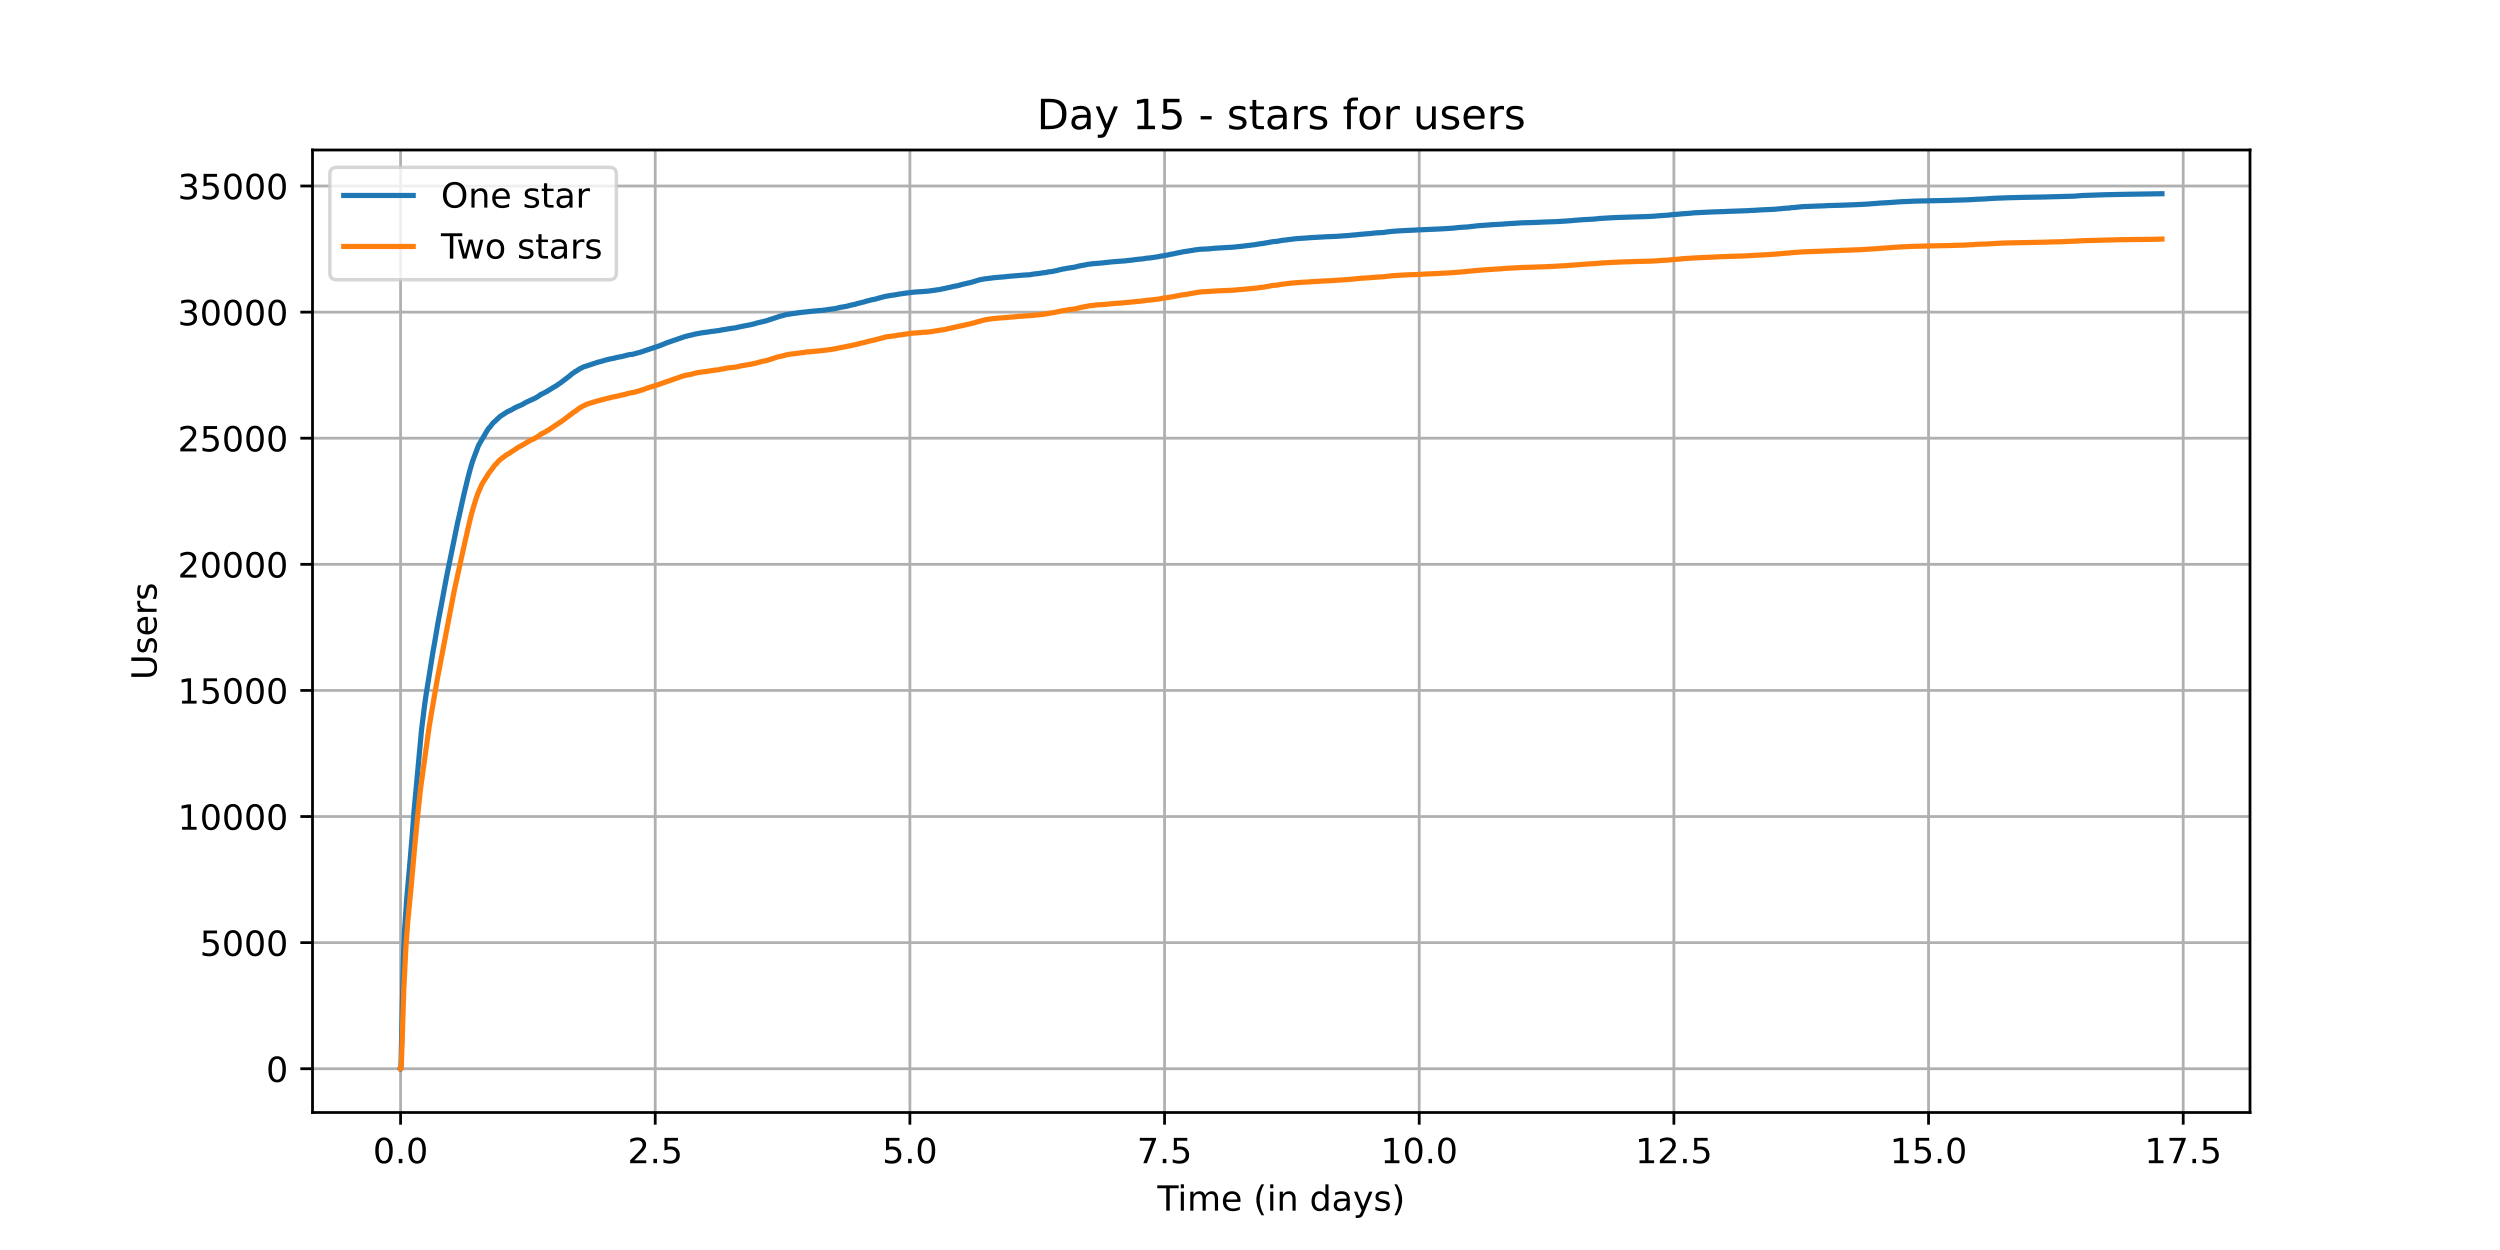 <?xml version="1.0" encoding="utf-8" standalone="no"?>
<!DOCTYPE svg PUBLIC "-//W3C//DTD SVG 1.1//EN"
  "http://www.w3.org/Graphics/SVG/1.1/DTD/svg11.dtd">
<!-- Created with matplotlib (https://matplotlib.org/) -->
<svg height="360pt" version="1.1" viewBox="0 0 720 360" width="720pt" xmlns="http://www.w3.org/2000/svg" xmlns:xlink="http://www.w3.org/1999/xlink">
 <defs>
  <style type="text/css">*{stroke-linecap:butt;stroke-linejoin:round;}</style>
 </defs>
 <g id="figure_1">
  <g id="patch_1">
   <path d="M 0 360 
L 720 360 
L 720 0 
L 0 0 
z
" style="fill:#ffffff;"/>
  </g>
  <g id="axes_1">
   <g id="patch_2">
    <path d="M 90 320.4 
L 648 320.4 
L 648 43.2 
L 90 43.2 
z
" style="fill:#ffffff;"/>
   </g>
   <g id="matplotlib.axis_1">
    <g id="xtick_1">
     <g id="line2d_1">
      <path clip-path="url(#p889c84a3e6)" d="M 115.364 320.4 
L 115.364 43.2 
" style="fill:none;stroke:#b0b0b0;stroke-linecap:square;stroke-width:0.8;"/>
     </g>
     <g id="line2d_2">
      <defs>
       <path d="M 0 0 
L 0 3.5 
" id="mb20c6f0e0b" style="stroke:#000000;stroke-width:0.8;"/>
      </defs>
      <g>
       <use style="stroke:#000000;stroke-width:0.8;" x="115.364" xlink:href="#mb20c6f0e0b" y="320.4"/>
      </g>
     </g>
     <g id="text_1">
      <!-- 0.0 -->
      <g transform="translate(107.412 334.998)scale(0.1 -0.1)">
       <defs>
        <path d="M 31.781 66.406 
Q 24.172 66.406 20.328 58.906 
Q 16.5 51.422 16.5 36.375 
Q 16.5 21.391 20.328 13.891 
Q 24.172 6.391 31.781 6.391 
Q 39.453 6.391 43.281 13.891 
Q 47.125 21.391 47.125 36.375 
Q 47.125 51.422 43.281 58.906 
Q 39.453 66.406 31.781 66.406 
z
M 31.781 74.219 
Q 44.047 74.219 50.516 64.516 
Q 56.984 54.828 56.984 36.375 
Q 56.984 17.969 50.516 8.266 
Q 44.047 -1.422 31.781 -1.422 
Q 19.531 -1.422 13.062 8.266 
Q 6.594 17.969 6.594 36.375 
Q 6.594 54.828 13.062 64.516 
Q 19.531 74.219 31.781 74.219 
z
" id="DejaVuSans-48"/>
        <path d="M 10.688 12.406 
L 21 12.406 
L 21 0 
L 10.688 0 
z
" id="DejaVuSans-46"/>
       </defs>
       <use xlink:href="#DejaVuSans-48"/>
       <use x="63.623" xlink:href="#DejaVuSans-46"/>
       <use x="95.41" xlink:href="#DejaVuSans-48"/>
      </g>
     </g>
    </g>
    <g id="xtick_2">
     <g id="line2d_3">
      <path clip-path="url(#p889c84a3e6)" d="M 188.706 320.4 
L 188.706 43.2 
" style="fill:none;stroke:#b0b0b0;stroke-linecap:square;stroke-width:0.8;"/>
     </g>
     <g id="line2d_4">
      <g>
       <use style="stroke:#000000;stroke-width:0.8;" x="188.706" xlink:href="#mb20c6f0e0b" y="320.4"/>
      </g>
     </g>
     <g id="text_2">
      <!-- 2.5 -->
      <g transform="translate(180.755 334.998)scale(0.1 -0.1)">
       <defs>
        <path d="M 19.188 8.297 
L 53.609 8.297 
L 53.609 0 
L 7.328 0 
L 7.328 8.297 
Q 12.938 14.109 22.625 23.891 
Q 32.328 33.688 34.812 36.531 
Q 39.547 41.844 41.422 45.531 
Q 43.312 49.219 43.312 52.781 
Q 43.312 58.594 39.234 62.25 
Q 35.156 65.922 28.609 65.922 
Q 23.969 65.922 18.812 64.312 
Q 13.672 62.703 7.812 59.422 
L 7.812 69.391 
Q 13.766 71.781 18.938 73 
Q 24.125 74.219 28.422 74.219 
Q 39.75 74.219 46.484 68.547 
Q 53.219 62.891 53.219 53.422 
Q 53.219 48.922 51.531 44.891 
Q 49.859 40.875 45.406 35.406 
Q 44.188 33.984 37.641 27.219 
Q 31.109 20.453 19.188 8.297 
z
" id="DejaVuSans-50"/>
        <path d="M 10.797 72.906 
L 49.516 72.906 
L 49.516 64.594 
L 19.828 64.594 
L 19.828 46.734 
Q 21.969 47.469 24.109 47.828 
Q 26.266 48.188 28.422 48.188 
Q 40.625 48.188 47.75 41.5 
Q 54.891 34.812 54.891 23.391 
Q 54.891 11.625 47.562 5.094 
Q 40.234 -1.422 26.906 -1.422 
Q 22.312 -1.422 17.547 -0.641 
Q 12.797 0.141 7.719 1.703 
L 7.719 11.625 
Q 12.109 9.234 16.797 8.062 
Q 21.484 6.891 26.703 6.891 
Q 35.156 6.891 40.078 11.328 
Q 45.016 15.766 45.016 23.391 
Q 45.016 31 40.078 35.438 
Q 35.156 39.891 26.703 39.891 
Q 22.75 39.891 18.812 39.016 
Q 14.891 38.141 10.797 36.281 
z
" id="DejaVuSans-53"/>
       </defs>
       <use xlink:href="#DejaVuSans-50"/>
       <use x="63.623" xlink:href="#DejaVuSans-46"/>
       <use x="95.41" xlink:href="#DejaVuSans-53"/>
      </g>
     </g>
    </g>
    <g id="xtick_3">
     <g id="line2d_5">
      <path clip-path="url(#p889c84a3e6)" d="M 262.049 320.4 
L 262.049 43.2 
" style="fill:none;stroke:#b0b0b0;stroke-linecap:square;stroke-width:0.8;"/>
     </g>
     <g id="line2d_6">
      <g>
       <use style="stroke:#000000;stroke-width:0.8;" x="262.049" xlink:href="#mb20c6f0e0b" y="320.4"/>
      </g>
     </g>
     <g id="text_3">
      <!-- 5.0 -->
      <g transform="translate(254.097 334.998)scale(0.1 -0.1)">
       <use xlink:href="#DejaVuSans-53"/>
       <use x="63.623" xlink:href="#DejaVuSans-46"/>
       <use x="95.41" xlink:href="#DejaVuSans-48"/>
      </g>
     </g>
    </g>
    <g id="xtick_4">
     <g id="line2d_7">
      <path clip-path="url(#p889c84a3e6)" d="M 335.392 320.4 
L 335.392 43.2 
" style="fill:none;stroke:#b0b0b0;stroke-linecap:square;stroke-width:0.8;"/>
     </g>
     <g id="line2d_8">
      <g>
       <use style="stroke:#000000;stroke-width:0.8;" x="335.392" xlink:href="#mb20c6f0e0b" y="320.4"/>
      </g>
     </g>
     <g id="text_4">
      <!-- 7.5 -->
      <g transform="translate(327.44 334.998)scale(0.1 -0.1)">
       <defs>
        <path d="M 8.203 72.906 
L 55.078 72.906 
L 55.078 68.703 
L 28.609 0 
L 18.312 0 
L 43.219 64.594 
L 8.203 64.594 
z
" id="DejaVuSans-55"/>
       </defs>
       <use xlink:href="#DejaVuSans-55"/>
       <use x="63.623" xlink:href="#DejaVuSans-46"/>
       <use x="95.41" xlink:href="#DejaVuSans-53"/>
      </g>
     </g>
    </g>
    <g id="xtick_5">
     <g id="line2d_9">
      <path clip-path="url(#p889c84a3e6)" d="M 408.734 320.4 
L 408.734 43.2 
" style="fill:none;stroke:#b0b0b0;stroke-linecap:square;stroke-width:0.8;"/>
     </g>
     <g id="line2d_10">
      <g>
       <use style="stroke:#000000;stroke-width:0.8;" x="408.734" xlink:href="#mb20c6f0e0b" y="320.4"/>
      </g>
     </g>
     <g id="text_5">
      <!-- 10.0 -->
      <g transform="translate(397.602 334.998)scale(0.1 -0.1)">
       <defs>
        <path d="M 12.406 8.297 
L 28.516 8.297 
L 28.516 63.922 
L 10.984 60.406 
L 10.984 69.391 
L 28.422 72.906 
L 38.281 72.906 
L 38.281 8.297 
L 54.391 8.297 
L 54.391 0 
L 12.406 0 
z
" id="DejaVuSans-49"/>
       </defs>
       <use xlink:href="#DejaVuSans-49"/>
       <use x="63.623" xlink:href="#DejaVuSans-48"/>
       <use x="127.246" xlink:href="#DejaVuSans-46"/>
       <use x="159.033" xlink:href="#DejaVuSans-48"/>
      </g>
     </g>
    </g>
    <g id="xtick_6">
     <g id="line2d_11">
      <path clip-path="url(#p889c84a3e6)" d="M 482.077 320.4 
L 482.077 43.2 
" style="fill:none;stroke:#b0b0b0;stroke-linecap:square;stroke-width:0.8;"/>
     </g>
     <g id="line2d_12">
      <g>
       <use style="stroke:#000000;stroke-width:0.8;" x="482.077" xlink:href="#mb20c6f0e0b" y="320.4"/>
      </g>
     </g>
     <g id="text_6">
      <!-- 12.5 -->
      <g transform="translate(470.944 334.998)scale(0.1 -0.1)">
       <use xlink:href="#DejaVuSans-49"/>
       <use x="63.623" xlink:href="#DejaVuSans-50"/>
       <use x="127.246" xlink:href="#DejaVuSans-46"/>
       <use x="159.033" xlink:href="#DejaVuSans-53"/>
      </g>
     </g>
    </g>
    <g id="xtick_7">
     <g id="line2d_13">
      <path clip-path="url(#p889c84a3e6)" d="M 555.42 320.4 
L 555.42 43.2 
" style="fill:none;stroke:#b0b0b0;stroke-linecap:square;stroke-width:0.8;"/>
     </g>
     <g id="line2d_14">
      <g>
       <use style="stroke:#000000;stroke-width:0.8;" x="555.42" xlink:href="#mb20c6f0e0b" y="320.4"/>
      </g>
     </g>
     <g id="text_7">
      <!-- 15.0 -->
      <g transform="translate(544.287 334.998)scale(0.1 -0.1)">
       <use xlink:href="#DejaVuSans-49"/>
       <use x="63.623" xlink:href="#DejaVuSans-53"/>
       <use x="127.246" xlink:href="#DejaVuSans-46"/>
       <use x="159.033" xlink:href="#DejaVuSans-48"/>
      </g>
     </g>
    </g>
    <g id="xtick_8">
     <g id="line2d_15">
      <path clip-path="url(#p889c84a3e6)" d="M 628.763 320.4 
L 628.763 43.2 
" style="fill:none;stroke:#b0b0b0;stroke-linecap:square;stroke-width:0.8;"/>
     </g>
     <g id="line2d_16">
      <g>
       <use style="stroke:#000000;stroke-width:0.8;" x="628.763" xlink:href="#mb20c6f0e0b" y="320.4"/>
      </g>
     </g>
     <g id="text_8">
      <!-- 17.5 -->
      <g transform="translate(617.63 334.998)scale(0.1 -0.1)">
       <use xlink:href="#DejaVuSans-49"/>
       <use x="63.623" xlink:href="#DejaVuSans-55"/>
       <use x="127.246" xlink:href="#DejaVuSans-46"/>
       <use x="159.033" xlink:href="#DejaVuSans-53"/>
      </g>
     </g>
    </g>
    <g id="text_9">
     <!-- Time (in days) -->
     <g transform="translate(333.327 348.677)scale(0.1 -0.1)">
      <defs>
       <path d="M -0.297 72.906 
L 61.375 72.906 
L 61.375 64.594 
L 35.5 64.594 
L 35.5 0 
L 25.594 0 
L 25.594 64.594 
L -0.297 64.594 
z
" id="DejaVuSans-84"/>
       <path d="M 9.422 54.688 
L 18.406 54.688 
L 18.406 0 
L 9.422 0 
z
M 9.422 75.984 
L 18.406 75.984 
L 18.406 64.594 
L 9.422 64.594 
z
" id="DejaVuSans-105"/>
       <path d="M 52 44.188 
Q 55.375 50.25 60.062 53.125 
Q 64.75 56 71.094 56 
Q 79.641 56 84.281 50.016 
Q 88.922 44.047 88.922 33.016 
L 88.922 0 
L 79.891 0 
L 79.891 32.719 
Q 79.891 40.578 77.094 44.375 
Q 74.312 48.188 68.609 48.188 
Q 61.625 48.188 57.562 43.547 
Q 53.516 38.922 53.516 30.906 
L 53.516 0 
L 44.484 0 
L 44.484 32.719 
Q 44.484 40.625 41.703 44.406 
Q 38.922 48.188 33.109 48.188 
Q 26.219 48.188 22.156 43.531 
Q 18.109 38.875 18.109 30.906 
L 18.109 0 
L 9.078 0 
L 9.078 54.688 
L 18.109 54.688 
L 18.109 46.188 
Q 21.188 51.219 25.484 53.609 
Q 29.781 56 35.688 56 
Q 41.656 56 45.828 52.969 
Q 50 49.953 52 44.188 
z
" id="DejaVuSans-109"/>
       <path d="M 56.203 29.594 
L 56.203 25.203 
L 14.891 25.203 
Q 15.484 15.922 20.484 11.062 
Q 25.484 6.203 34.422 6.203 
Q 39.594 6.203 44.453 7.469 
Q 49.312 8.734 54.109 11.281 
L 54.109 2.781 
Q 49.266 0.734 44.188 -0.344 
Q 39.109 -1.422 33.891 -1.422 
Q 20.797 -1.422 13.156 6.188 
Q 5.516 13.812 5.516 26.812 
Q 5.516 40.234 12.766 48.109 
Q 20.016 56 32.328 56 
Q 43.359 56 49.781 48.891 
Q 56.203 41.797 56.203 29.594 
z
M 47.219 32.234 
Q 47.125 39.594 43.094 43.984 
Q 39.062 48.391 32.422 48.391 
Q 24.906 48.391 20.391 44.141 
Q 15.875 39.891 15.188 32.172 
z
" id="DejaVuSans-101"/>
       <path id="DejaVuSans-32"/>
       <path d="M 31 75.875 
Q 24.469 64.656 21.281 53.656 
Q 18.109 42.672 18.109 31.391 
Q 18.109 20.125 21.312 9.062 
Q 24.516 -2 31 -13.188 
L 23.188 -13.188 
Q 15.875 -1.703 12.234 9.375 
Q 8.594 20.453 8.594 31.391 
Q 8.594 42.281 12.203 53.312 
Q 15.828 64.359 23.188 75.875 
z
" id="DejaVuSans-40"/>
       <path d="M 54.891 33.016 
L 54.891 0 
L 45.906 0 
L 45.906 32.719 
Q 45.906 40.484 42.875 44.328 
Q 39.844 48.188 33.797 48.188 
Q 26.516 48.188 22.312 43.547 
Q 18.109 38.922 18.109 30.906 
L 18.109 0 
L 9.078 0 
L 9.078 54.688 
L 18.109 54.688 
L 18.109 46.188 
Q 21.344 51.125 25.703 53.562 
Q 30.078 56 35.797 56 
Q 45.219 56 50.047 50.172 
Q 54.891 44.344 54.891 33.016 
z
" id="DejaVuSans-110"/>
       <path d="M 45.406 46.391 
L 45.406 75.984 
L 54.391 75.984 
L 54.391 0 
L 45.406 0 
L 45.406 8.203 
Q 42.578 3.328 38.25 0.953 
Q 33.938 -1.422 27.875 -1.422 
Q 17.969 -1.422 11.734 6.484 
Q 5.516 14.406 5.516 27.297 
Q 5.516 40.188 11.734 48.094 
Q 17.969 56 27.875 56 
Q 33.938 56 38.25 53.625 
Q 42.578 51.266 45.406 46.391 
z
M 14.797 27.297 
Q 14.797 17.391 18.875 11.75 
Q 22.953 6.109 30.078 6.109 
Q 37.203 6.109 41.297 11.75 
Q 45.406 17.391 45.406 27.297 
Q 45.406 37.203 41.297 42.844 
Q 37.203 48.484 30.078 48.484 
Q 22.953 48.484 18.875 42.844 
Q 14.797 37.203 14.797 27.297 
z
" id="DejaVuSans-100"/>
       <path d="M 34.281 27.484 
Q 23.391 27.484 19.188 25 
Q 14.984 22.516 14.984 16.5 
Q 14.984 11.719 18.141 8.906 
Q 21.297 6.109 26.703 6.109 
Q 34.188 6.109 38.703 11.406 
Q 43.219 16.703 43.219 25.484 
L 43.219 27.484 
z
M 52.203 31.203 
L 52.203 0 
L 43.219 0 
L 43.219 8.297 
Q 40.141 3.328 35.547 0.953 
Q 30.953 -1.422 24.312 -1.422 
Q 15.922 -1.422 10.953 3.297 
Q 6 8.016 6 15.922 
Q 6 25.141 12.172 29.828 
Q 18.359 34.516 30.609 34.516 
L 43.219 34.516 
L 43.219 35.406 
Q 43.219 41.609 39.141 45 
Q 35.062 48.391 27.688 48.391 
Q 23 48.391 18.547 47.266 
Q 14.109 46.141 10.016 43.891 
L 10.016 52.203 
Q 14.938 54.109 19.578 55.047 
Q 24.219 56 28.609 56 
Q 40.484 56 46.344 49.844 
Q 52.203 43.703 52.203 31.203 
z
" id="DejaVuSans-97"/>
       <path d="M 32.172 -5.078 
Q 28.375 -14.844 24.75 -17.812 
Q 21.141 -20.797 15.094 -20.797 
L 7.906 -20.797 
L 7.906 -13.281 
L 13.188 -13.281 
Q 16.891 -13.281 18.938 -11.516 
Q 21 -9.766 23.484 -3.219 
L 25.094 0.875 
L 2.984 54.688 
L 12.5 54.688 
L 29.594 11.922 
L 46.688 54.688 
L 56.203 54.688 
z
" id="DejaVuSans-121"/>
       <path d="M 44.281 53.078 
L 44.281 44.578 
Q 40.484 46.531 36.375 47.5 
Q 32.281 48.484 27.875 48.484 
Q 21.188 48.484 17.844 46.438 
Q 14.5 44.391 14.5 40.281 
Q 14.5 37.156 16.891 35.375 
Q 19.281 33.594 26.516 31.984 
L 29.594 31.297 
Q 39.156 29.25 43.188 25.516 
Q 47.219 21.781 47.219 15.094 
Q 47.219 7.469 41.188 3.016 
Q 35.156 -1.422 24.609 -1.422 
Q 20.219 -1.422 15.453 -0.562 
Q 10.688 0.297 5.422 2 
L 5.422 11.281 
Q 10.406 8.688 15.234 7.391 
Q 20.062 6.109 24.812 6.109 
Q 31.156 6.109 34.562 8.281 
Q 37.984 10.453 37.984 14.406 
Q 37.984 18.062 35.516 20.016 
Q 33.062 21.969 24.703 23.781 
L 21.578 24.516 
Q 13.234 26.266 9.516 29.906 
Q 5.812 33.547 5.812 39.891 
Q 5.812 47.609 11.281 51.797 
Q 16.75 56 26.812 56 
Q 31.781 56 36.172 55.266 
Q 40.578 54.547 44.281 53.078 
z
" id="DejaVuSans-115"/>
       <path d="M 8.016 75.875 
L 15.828 75.875 
Q 23.141 64.359 26.781 53.312 
Q 30.422 42.281 30.422 31.391 
Q 30.422 20.453 26.781 9.375 
Q 23.141 -1.703 15.828 -13.188 
L 8.016 -13.188 
Q 14.5 -2 17.703 9.062 
Q 20.906 20.125 20.906 31.391 
Q 20.906 42.672 17.703 53.656 
Q 14.5 64.656 8.016 75.875 
z
" id="DejaVuSans-41"/>
      </defs>
      <use xlink:href="#DejaVuSans-84"/>
      <use x="57.959" xlink:href="#DejaVuSans-105"/>
      <use x="85.742" xlink:href="#DejaVuSans-109"/>
      <use x="183.154" xlink:href="#DejaVuSans-101"/>
      <use x="244.678" xlink:href="#DejaVuSans-32"/>
      <use x="276.465" xlink:href="#DejaVuSans-40"/>
      <use x="315.479" xlink:href="#DejaVuSans-105"/>
      <use x="343.262" xlink:href="#DejaVuSans-110"/>
      <use x="406.641" xlink:href="#DejaVuSans-32"/>
      <use x="438.428" xlink:href="#DejaVuSans-100"/>
      <use x="501.904" xlink:href="#DejaVuSans-97"/>
      <use x="563.184" xlink:href="#DejaVuSans-121"/>
      <use x="622.363" xlink:href="#DejaVuSans-115"/>
      <use x="674.463" xlink:href="#DejaVuSans-41"/>
     </g>
    </g>
   </g>
   <g id="matplotlib.axis_2">
    <g id="ytick_1">
     <g id="line2d_17">
      <path clip-path="url(#p889c84a3e6)" d="M 90 307.8 
L 648 307.8 
" style="fill:none;stroke:#b0b0b0;stroke-linecap:square;stroke-width:0.8;"/>
     </g>
     <g id="line2d_18">
      <defs>
       <path d="M 0 0 
L -3.5 0 
" id="m8a2f3c838d" style="stroke:#000000;stroke-width:0.8;"/>
      </defs>
      <g>
       <use style="stroke:#000000;stroke-width:0.8;" x="90" xlink:href="#m8a2f3c838d" y="307.8"/>
      </g>
     </g>
     <g id="text_10">
      <!-- 0 -->
      <g transform="translate(76.638 311.599)scale(0.1 -0.1)">
       <use xlink:href="#DejaVuSans-48"/>
      </g>
     </g>
    </g>
    <g id="ytick_2">
     <g id="line2d_19">
      <path clip-path="url(#p889c84a3e6)" d="M 90 271.481 
L 648 271.481 
" style="fill:none;stroke:#b0b0b0;stroke-linecap:square;stroke-width:0.8;"/>
     </g>
     <g id="line2d_20">
      <g>
       <use style="stroke:#000000;stroke-width:0.8;" x="90" xlink:href="#m8a2f3c838d" y="271.481"/>
      </g>
     </g>
     <g id="text_11">
      <!-- 5000 -->
      <g transform="translate(57.55 275.281)scale(0.1 -0.1)">
       <use xlink:href="#DejaVuSans-53"/>
       <use x="63.623" xlink:href="#DejaVuSans-48"/>
       <use x="127.246" xlink:href="#DejaVuSans-48"/>
       <use x="190.869" xlink:href="#DejaVuSans-48"/>
      </g>
     </g>
    </g>
    <g id="ytick_3">
     <g id="line2d_21">
      <path clip-path="url(#p889c84a3e6)" d="M 90 235.163 
L 648 235.163 
" style="fill:none;stroke:#b0b0b0;stroke-linecap:square;stroke-width:0.8;"/>
     </g>
     <g id="line2d_22">
      <g>
       <use style="stroke:#000000;stroke-width:0.8;" x="90" xlink:href="#m8a2f3c838d" y="235.163"/>
      </g>
     </g>
     <g id="text_12">
      <!-- 10000 -->
      <g transform="translate(51.188 238.962)scale(0.1 -0.1)">
       <use xlink:href="#DejaVuSans-49"/>
       <use x="63.623" xlink:href="#DejaVuSans-48"/>
       <use x="127.246" xlink:href="#DejaVuSans-48"/>
       <use x="190.869" xlink:href="#DejaVuSans-48"/>
       <use x="254.492" xlink:href="#DejaVuSans-48"/>
      </g>
     </g>
    </g>
    <g id="ytick_4">
     <g id="line2d_23">
      <path clip-path="url(#p889c84a3e6)" d="M 90 198.844 
L 648 198.844 
" style="fill:none;stroke:#b0b0b0;stroke-linecap:square;stroke-width:0.8;"/>
     </g>
     <g id="line2d_24">
      <g>
       <use style="stroke:#000000;stroke-width:0.8;" x="90" xlink:href="#m8a2f3c838d" y="198.844"/>
      </g>
     </g>
     <g id="text_13">
      <!-- 15000 -->
      <g transform="translate(51.188 202.644)scale(0.1 -0.1)">
       <use xlink:href="#DejaVuSans-49"/>
       <use x="63.623" xlink:href="#DejaVuSans-53"/>
       <use x="127.246" xlink:href="#DejaVuSans-48"/>
       <use x="190.869" xlink:href="#DejaVuSans-48"/>
       <use x="254.492" xlink:href="#DejaVuSans-48"/>
      </g>
     </g>
    </g>
    <g id="ytick_5">
     <g id="line2d_25">
      <path clip-path="url(#p889c84a3e6)" d="M 90 162.526 
L 648 162.526 
" style="fill:none;stroke:#b0b0b0;stroke-linecap:square;stroke-width:0.8;"/>
     </g>
     <g id="line2d_26">
      <g>
       <use style="stroke:#000000;stroke-width:0.8;" x="90" xlink:href="#m8a2f3c838d" y="162.526"/>
      </g>
     </g>
     <g id="text_14">
      <!-- 20000 -->
      <g transform="translate(51.188 166.325)scale(0.1 -0.1)">
       <use xlink:href="#DejaVuSans-50"/>
       <use x="63.623" xlink:href="#DejaVuSans-48"/>
       <use x="127.246" xlink:href="#DejaVuSans-48"/>
       <use x="190.869" xlink:href="#DejaVuSans-48"/>
       <use x="254.492" xlink:href="#DejaVuSans-48"/>
      </g>
     </g>
    </g>
    <g id="ytick_6">
     <g id="line2d_27">
      <path clip-path="url(#p889c84a3e6)" d="M 90 126.207 
L 648 126.207 
" style="fill:none;stroke:#b0b0b0;stroke-linecap:square;stroke-width:0.8;"/>
     </g>
     <g id="line2d_28">
      <g>
       <use style="stroke:#000000;stroke-width:0.8;" x="90" xlink:href="#m8a2f3c838d" y="126.207"/>
      </g>
     </g>
     <g id="text_15">
      <!-- 25000 -->
      <g transform="translate(51.188 130.006)scale(0.1 -0.1)">
       <use xlink:href="#DejaVuSans-50"/>
       <use x="63.623" xlink:href="#DejaVuSans-53"/>
       <use x="127.246" xlink:href="#DejaVuSans-48"/>
       <use x="190.869" xlink:href="#DejaVuSans-48"/>
       <use x="254.492" xlink:href="#DejaVuSans-48"/>
      </g>
     </g>
    </g>
    <g id="ytick_7">
     <g id="line2d_29">
      <path clip-path="url(#p889c84a3e6)" d="M 90 89.889 
L 648 89.889 
" style="fill:none;stroke:#b0b0b0;stroke-linecap:square;stroke-width:0.8;"/>
     </g>
     <g id="line2d_30">
      <g>
       <use style="stroke:#000000;stroke-width:0.8;" x="90" xlink:href="#m8a2f3c838d" y="89.889"/>
      </g>
     </g>
     <g id="text_16">
      <!-- 30000 -->
      <g transform="translate(51.188 93.688)scale(0.1 -0.1)">
       <defs>
        <path d="M 40.578 39.312 
Q 47.656 37.797 51.625 33 
Q 55.609 28.219 55.609 21.188 
Q 55.609 10.406 48.188 4.484 
Q 40.766 -1.422 27.094 -1.422 
Q 22.516 -1.422 17.656 -0.516 
Q 12.797 0.391 7.625 2.203 
L 7.625 11.719 
Q 11.719 9.328 16.594 8.109 
Q 21.484 6.891 26.812 6.891 
Q 36.078 6.891 40.938 10.547 
Q 45.797 14.203 45.797 21.188 
Q 45.797 27.641 41.281 31.266 
Q 36.766 34.906 28.719 34.906 
L 20.219 34.906 
L 20.219 43.016 
L 29.109 43.016 
Q 36.375 43.016 40.234 45.922 
Q 44.094 48.828 44.094 54.297 
Q 44.094 59.906 40.109 62.906 
Q 36.141 65.922 28.719 65.922 
Q 24.656 65.922 20.016 65.031 
Q 15.375 64.156 9.812 62.312 
L 9.812 71.094 
Q 15.438 72.656 20.344 73.438 
Q 25.25 74.219 29.594 74.219 
Q 40.828 74.219 47.359 69.109 
Q 53.906 64.016 53.906 55.328 
Q 53.906 49.266 50.438 45.094 
Q 46.969 40.922 40.578 39.312 
z
" id="DejaVuSans-51"/>
       </defs>
       <use xlink:href="#DejaVuSans-51"/>
       <use x="63.623" xlink:href="#DejaVuSans-48"/>
       <use x="127.246" xlink:href="#DejaVuSans-48"/>
       <use x="190.869" xlink:href="#DejaVuSans-48"/>
       <use x="254.492" xlink:href="#DejaVuSans-48"/>
      </g>
     </g>
    </g>
    <g id="ytick_8">
     <g id="line2d_31">
      <path clip-path="url(#p889c84a3e6)" d="M 90 53.57 
L 648 53.57 
" style="fill:none;stroke:#b0b0b0;stroke-linecap:square;stroke-width:0.8;"/>
     </g>
     <g id="line2d_32">
      <g>
       <use style="stroke:#000000;stroke-width:0.8;" x="90" xlink:href="#m8a2f3c838d" y="53.57"/>
      </g>
     </g>
     <g id="text_17">
      <!-- 35000 -->
      <g transform="translate(51.188 57.369)scale(0.1 -0.1)">
       <use xlink:href="#DejaVuSans-51"/>
       <use x="63.623" xlink:href="#DejaVuSans-53"/>
       <use x="127.246" xlink:href="#DejaVuSans-48"/>
       <use x="190.869" xlink:href="#DejaVuSans-48"/>
       <use x="254.492" xlink:href="#DejaVuSans-48"/>
      </g>
     </g>
    </g>
    <g id="text_18">
     <!-- Users -->
     <g transform="translate(45.108 195.801)rotate(-90)scale(0.1 -0.1)">
      <defs>
       <path d="M 8.688 72.906 
L 18.609 72.906 
L 18.609 28.609 
Q 18.609 16.891 22.844 11.734 
Q 27.094 6.594 36.625 6.594 
Q 46.094 6.594 50.344 11.734 
Q 54.594 16.891 54.594 28.609 
L 54.594 72.906 
L 64.5 72.906 
L 64.5 27.391 
Q 64.5 13.141 57.438 5.859 
Q 50.391 -1.422 36.625 -1.422 
Q 22.797 -1.422 15.734 5.859 
Q 8.688 13.141 8.688 27.391 
z
" id="DejaVuSans-85"/>
       <path d="M 41.109 46.297 
Q 39.594 47.172 37.812 47.578 
Q 36.031 48 33.891 48 
Q 26.266 48 22.188 43.047 
Q 18.109 38.094 18.109 28.812 
L 18.109 0 
L 9.078 0 
L 9.078 54.688 
L 18.109 54.688 
L 18.109 46.188 
Q 20.953 51.172 25.484 53.578 
Q 30.031 56 36.531 56 
Q 37.453 56 38.578 55.875 
Q 39.703 55.766 41.062 55.516 
z
" id="DejaVuSans-114"/>
      </defs>
      <use xlink:href="#DejaVuSans-85"/>
      <use x="73.193" xlink:href="#DejaVuSans-115"/>
      <use x="125.293" xlink:href="#DejaVuSans-101"/>
      <use x="186.816" xlink:href="#DejaVuSans-114"/>
      <use x="227.93" xlink:href="#DejaVuSans-115"/>
     </g>
    </g>
   </g>
   <g id="line2d_33">
    <path clip-path="url(#p889c84a3e6)" d="M 115.364 307.8 
L 115.422 307.742 
L 115.503 306.558 
L 115.664 299.171 
L 116.189 275.651 
L 116.532 267.581 
L 117.138 258.857 
L 117.906 250.191 
L 118.715 240.676 
L 119.2 234.081 
L 121.404 210.176 
L 122.332 202.723 
L 122.736 199.919 
L 123.867 192.895 
L 124.472 189.075 
L 124.856 186.772 
L 124.997 186.06 
L 126.108 179.523 
L 127.703 171.002 
L 128.591 166.208 
L 131.761 150.671 
L 132.306 148.296 
L 133.094 144.686 
L 133.397 143.357 
L 133.74 141.824 
L 133.841 141.432 
L 134.164 140.059 
L 134.205 139.972 
L 134.528 138.555 
L 134.609 138.214 
L 135.195 135.97 
L 135.619 134.422 
L 136.063 132.955 
L 136.528 131.691 
L 137.82 128.27 
L 140.204 124.166 
L 140.285 124.043 
L 140.688 123.403 
L 141.092 123.004 
L 141.395 122.597 
L 141.941 121.863 
L 142.122 121.704 
L 142.243 121.609 
L 142.485 121.384 
L 142.728 121.181 
L 143.01 120.89 
L 144.081 119.895 
L 144.262 119.786 
L 145.898 118.726 
L 146.039 118.617 
L 147.17 118.101 
L 148.017 117.614 
L 148.199 117.505 
L 148.825 117.178 
L 149.047 117.091 
L 149.33 116.982 
L 149.774 116.793 
L 150.642 116.387 
L 150.885 116.22 
L 151.046 116.111 
L 151.692 115.784 
L 152.802 115.268 
L 153.024 115.181 
L 153.206 115.086 
L 153.469 114.948 
L 153.751 114.847 
L 154.357 114.549 
L 154.7 114.324 
L 154.903 114.2 
L 155.125 114.091 
L 155.691 113.619 
L 156.014 113.517 
L 156.7 113.154 
L 157.366 112.806 
L 158.437 112.166 
L 158.598 112.065 
L 158.921 111.861 
L 159.083 111.752 
L 160.072 111.179 
L 160.477 110.924 
L 160.799 110.656 
L 161.304 110.358 
L 164.072 108.251 
L 164.436 107.91 
L 164.739 107.692 
L 165.021 107.46 
L 165.405 107.213 
L 165.708 106.973 
L 166.031 106.871 
L 166.274 106.646 
L 166.435 106.552 
L 166.657 106.421 
L 166.819 106.319 
L 167.041 106.188 
L 167.748 105.832 
L 168.03 105.673 
L 168.374 105.571 
L 168.677 105.484 
L 172.332 104.271 
L 172.837 104.162 
L 174.755 103.595 
L 175.28 103.486 
L 175.482 103.421 
L 176.088 103.312 
L 176.775 103.174 
L 177.24 103.065 
L 177.563 102.956 
L 178.169 102.854 
L 178.432 102.796 
L 179.058 102.687 
L 180.188 102.397 
L 180.572 102.288 
L 181.299 102.135 
L 182.268 102.026 
L 183.742 101.612 
L 184.186 101.503 
L 184.388 101.445 
L 184.732 101.336 
L 184.933 101.264 
L 185.257 101.155 
L 189.577 99.702 
L 189.9 99.607 
L 190.102 99.506 
L 190.405 99.397 
L 190.849 99.208 
L 191.193 99.106 
L 191.779 98.816 
L 197.334 96.913 
L 197.859 96.804 
L 198.202 96.687 
L 198.969 96.528 
L 199.433 96.419 
L 199.757 96.317 
L 200.201 96.208 
L 200.463 96.15 
L 201.19 96.041 
L 201.977 95.874 
L 202.805 95.772 
L 203.047 95.729 
L 203.956 95.62 
L 204.642 95.489 
L 205.672 95.38 
L 206.257 95.286 
L 207.166 95.177 
L 207.973 94.995 
L 208.821 94.893 
L 209.003 94.85 
L 209.568 94.741 
L 209.811 94.697 
L 210.598 94.595 
L 210.779 94.545 
L 211.709 94.436 
L 212.637 94.218 
L 213.142 94.116 
L 213.405 94.058 
L 213.909 93.949 
L 214.596 93.818 
L 215.161 93.709 
L 215.807 93.593 
L 216.312 93.491 
L 216.615 93.404 
L 217.079 93.303 
L 217.322 93.259 
L 217.604 93.15 
L 217.746 93.092 
L 218.21 92.983 
L 218.371 92.925 
L 218.916 92.816 
L 219.906 92.576 
L 220.431 92.467 
L 224.31 91.196 
L 224.573 91.087 
L 225.38 90.906 
L 225.724 90.797 
L 226.048 90.695 
L 226.472 90.593 
L 226.633 90.55 
L 227.522 90.441 
L 227.804 90.375 
L 228.673 90.266 
L 229.218 90.186 
L 230.046 90.077 
L 230.571 90.005 
L 231.439 89.896 
L 231.863 89.86 
L 232.893 89.751 
L 233.398 89.685 
L 234.569 89.576 
L 234.993 89.54 
L 236.083 89.431 
L 236.447 89.416 
L 237.456 89.308 
L 237.981 89.235 
L 238.647 89.126 
L 239.152 89.061 
L 239.899 88.952 
L 240.363 88.901 
L 240.868 88.792 
L 241.959 88.516 
L 242.726 88.407 
L 243.432 88.269 
L 244.098 88.16 
L 244.482 88.022 
L 245.391 87.811 
L 245.976 87.702 
L 246.199 87.666 
L 246.521 87.564 
L 246.925 87.412 
L 247.41 87.31 
L 247.693 87.237 
L 248.743 86.976 
L 249.126 86.874 
L 249.308 86.794 
L 249.611 86.714 
L 250.055 86.605 
L 251.226 86.3 
L 251.892 86.191 
L 253.366 85.777 
L 253.791 85.668 
L 254.962 85.356 
L 255.628 85.254 
L 255.89 85.196 
L 256.516 85.087 
L 257.283 84.978 
L 257.748 84.927 
L 258.273 84.819 
L 258.939 84.695 
L 259.726 84.586 
L 260.312 84.492 
L 261.16 84.383 
L 261.685 84.31 
L 262.755 84.201 
L 263.3 84.121 
L 265.117 84.012 
L 265.521 83.983 
L 266.873 83.874 
L 267.277 83.845 
L 268.044 83.744 
L 268.267 83.707 
L 269.114 83.598 
L 269.72 83.497 
L 270.588 83.388 
L 271.497 83.177 
L 272.123 83.068 
L 273.132 82.821 
L 273.698 82.719 
L 273.94 82.668 
L 274.344 82.56 
L 274.545 82.494 
L 275.272 82.385 
L 276.039 82.218 
L 276.443 82.109 
L 276.807 81.986 
L 277.271 81.877 
L 278.22 81.652 
L 278.685 81.543 
L 279.412 81.39 
L 279.836 81.281 
L 281.815 80.678 
L 282.219 80.577 
L 282.501 80.497 
L 283.188 80.388 
L 283.43 80.337 
L 284.338 80.228 
L 284.56 80.192 
L 285.55 80.083 
L 286.135 79.988 
L 287.367 79.879 
L 287.569 79.857 
L 289.043 79.748 
L 289.527 79.69 
L 290.496 79.581 
L 290.9 79.552 
L 292.111 79.451 
L 292.556 79.407 
L 294.07 79.298 
L 294.554 79.24 
L 296.573 79.131 
L 297.26 79 
L 297.928 78.891 
L 298.352 78.855 
L 299.301 78.746 
L 299.926 78.637 
L 300.795 78.528 
L 301.32 78.456 
L 301.764 78.347 
L 302.006 78.303 
L 303.015 78.194 
L 303.843 78.005 
L 304.449 77.903 
L 304.792 77.787 
L 305.276 77.678 
L 306.145 77.475 
L 306.811 77.373 
L 307.013 77.315 
L 307.76 77.206 
L 308.406 77.09 
L 309.295 76.981 
L 310.264 76.749 
L 310.587 76.654 
L 310.769 76.618 
L 311.335 76.509 
L 311.981 76.393 
L 312.648 76.269 
L 313.133 76.16 
L 313.395 76.109 
L 314.344 76 
L 314.849 75.935 
L 316.263 75.826 
L 316.667 75.797 
L 317.737 75.688 
L 317.959 75.659 
L 318.969 75.55 
L 319.453 75.492 
L 320.544 75.383 
L 320.947 75.354 
L 322.421 75.245 
L 322.825 75.216 
L 324.198 75.114 
L 324.42 75.078 
L 325.429 74.969 
L 325.813 74.947 
L 326.419 74.838 
L 326.641 74.802 
L 327.65 74.693 
L 328.115 74.642 
L 329.286 74.533 
L 330.012 74.381 
L 331.264 74.272 
L 331.809 74.192 
L 332.556 74.083 
L 333.121 73.996 
L 333.747 73.887 
L 334.434 73.749 
L 335.08 73.647 
L 335.342 73.582 
L 336.049 73.48 
L 336.271 73.444 
L 336.695 73.335 
L 337.422 73.189 
L 338.109 73.08 
L 339.058 72.855 
L 339.664 72.746 
L 340.371 72.601 
L 340.876 72.492 
L 341.098 72.456 
L 342.007 72.347 
L 342.714 72.209 
L 343.481 72.1 
L 344.188 71.962 
L 345.137 71.853 
L 345.642 71.787 
L 348.025 71.678 
L 348.49 71.628 
L 349.62 71.519 
L 350.064 71.475 
L 352.022 71.366 
L 352.426 71.337 
L 354.364 71.228 
L 354.728 71.214 
L 355.858 71.112 
L 356.101 71.068 
L 357.372 70.967 
L 357.595 70.93 
L 358.504 70.821 
L 359.008 70.756 
L 360.014 70.654 
L 360.277 70.596 
L 361.246 70.487 
L 361.851 70.386 
L 362.558 70.277 
L 363.184 70.168 
L 364.133 70.066 
L 364.455 69.964 
L 364.98 69.892 
L 365.546 69.79 
L 365.788 69.746 
L 366.292 69.637 
L 366.777 69.579 
L 367.989 69.478 
L 368.252 69.419 
L 368.777 69.311 
L 369.383 69.209 
L 370.473 69.1 
L 371.039 69.013 
L 372.008 68.904 
L 372.513 68.838 
L 373.402 68.729 
L 373.806 68.7 
L 375.503 68.591 
L 375.886 68.57 
L 377.199 68.468 
L 377.421 68.439 
L 379.561 68.33 
L 379.945 68.308 
L 381.702 68.199 
L 382.085 68.177 
L 384.81 68.076 
L 385.012 68.061 
L 386.587 67.952 
L 387.031 67.909 
L 388.647 67.807 
L 388.869 67.771 
L 389.999 67.662 
L 390.363 67.647 
L 391.271 67.545 
L 391.473 67.524 
L 392.745 67.415 
L 392.967 67.378 
L 394.522 67.269 
L 394.966 67.226 
L 395.874 67.117 
L 396.319 67.073 
L 398.217 66.964 
L 398.561 66.957 
L 399.126 66.848 
L 399.631 66.783 
L 400.519 66.674 
L 400.944 66.637 
L 402.418 66.529 
L 402.842 66.492 
L 404.781 66.39 
L 404.983 66.376 
L 407.466 66.267 
L 407.668 66.245 
L 410.151 66.136 
L 410.515 66.122 
L 412.877 66.013 
L 413.221 66.006 
L 415.401 65.897 
L 415.785 65.875 
L 417.561 65.766 
L 417.965 65.737 
L 419.197 65.628 
L 419.722 65.555 
L 421.155 65.446 
L 421.539 65.424 
L 423.134 65.323 
L 423.315 65.279 
L 424.325 65.17 
L 424.85 65.098 
L 425.9 64.989 
L 426.283 64.967 
L 427.698 64.858 
L 428.061 64.843 
L 429.475 64.734 
L 429.899 64.698 
L 432.161 64.589 
L 432.545 64.567 
L 433.635 64.466 
L 433.837 64.444 
L 435.795 64.335 
L 436.179 64.313 
L 437.875 64.204 
L 438.299 64.168 
L 442.357 64.059 
L 442.74 64.037 
L 445.042 63.928 
L 445.385 63.921 
L 448.515 63.812 
L 448.918 63.783 
L 450.836 63.674 
L 451.261 63.638 
L 452.815 63.529 
L 453.058 63.485 
L 454.511 63.376 
L 454.916 63.347 
L 456.289 63.238 
L 456.632 63.231 
L 458.691 63.122 
L 459.115 63.086 
L 460.226 62.977 
L 460.73 62.911 
L 462.668 62.802 
L 463.052 62.78 
L 465.011 62.671 
L 465.374 62.657 
L 468.605 62.548 
L 468.988 62.526 
L 472.865 62.417 
L 473.208 62.41 
L 475.652 62.301 
L 475.995 62.294 
L 477.247 62.185 
L 477.691 62.141 
L 479.367 62.032 
L 479.751 62.01 
L 480.922 61.909 
L 481.184 61.858 
L 482.537 61.749 
L 482.921 61.727 
L 484.092 61.618 
L 484.556 61.567 
L 486.151 61.458 
L 486.555 61.429 
L 487.625 61.32 
L 487.827 61.299 
L 490.068 61.19 
L 490.452 61.168 
L 492.774 61.059 
L 493.158 61.037 
L 496.631 60.928 
L 497.035 60.899 
L 500.104 60.79 
L 500.467 60.776 
L 503.536 60.667 
L 503.758 60.638 
L 506.04 60.529 
L 506.484 60.485 
L 508.686 60.376 
L 509.029 60.369 
L 511.229 60.26 
L 511.735 60.195 
L 513.149 60.086 
L 513.694 60.006 
L 515.512 59.904 
L 515.815 59.817 
L 517.269 59.708 
L 517.754 59.65 
L 518.865 59.541 
L 519.289 59.504 
L 522.157 59.396 
L 522.52 59.381 
L 525.609 59.272 
L 526.074 59.221 
L 530.152 59.112 
L 530.496 59.105 
L 533.08 58.996 
L 533.423 58.989 
L 535.947 58.88 
L 536.351 58.851 
L 538.41 58.742 
L 538.915 58.676 
L 540.611 58.567 
L 541.096 58.509 
L 542.832 58.4 
L 543.196 58.386 
L 545.074 58.277 
L 545.519 58.233 
L 547.216 58.124 
L 547.64 58.088 
L 550.386 57.979 
L 550.81 57.943 
L 555.555 57.834 
L 555.919 57.819 
L 561.714 57.71 
L 562.138 57.674 
L 566.156 57.565 
L 566.52 57.551 
L 568.6 57.442 
L 569.044 57.398 
L 571.831 57.289 
L 572.315 57.231 
L 574.234 57.122 
L 574.638 57.093 
L 577.547 56.984 
L 577.931 56.962 
L 582.434 56.853 
L 582.797 56.839 
L 589.117 56.73 
L 589.5 56.708 
L 593.66 56.599 
L 594.003 56.592 
L 597.718 56.483 
L 598.202 56.425 
L 599.495 56.316 
L 599.858 56.301 
L 603.13 56.192 
L 603.494 56.178 
L 606.786 56.069 
L 607.129 56.061 
L 612.621 55.953 
L 612.965 55.945 
L 620.274 55.836 
L 620.657 55.815 
L 622.636 55.8 
L 622.636 55.8 
" style="fill:none;stroke:#1f77b4;stroke-linecap:square;stroke-width:1.5;"/>
   </g>
   <g id="line2d_34">
    <path clip-path="url(#p889c84a3e6)" d="M 115.364 307.8 
L 115.462 307.778 
L 115.584 306.703 
L 115.826 299.694 
L 116.27 285.391 
L 116.896 272.825 
L 117.421 265.649 
L 118.432 255.08 
L 119.2 246.502 
L 119.545 242.623 
L 120.313 234.683 
L 120.636 231.56 
L 121.121 227.107 
L 123.584 209.413 
L 123.644 209.057 
L 124.21 205.643 
L 124.452 204.227 
L 124.694 202.89 
L 124.876 201.764 
L 125.966 195.481 
L 130.792 170.247 
L 130.893 169.789 
L 132.569 162.148 
L 133.256 158.988 
L 133.438 158.189 
L 133.942 155.901 
L 134.932 151.587 
L 135.457 149.335 
L 135.78 148.085 
L 136.285 146.262 
L 136.427 145.885 
L 136.709 144.897 
L 136.992 143.967 
L 137.618 142.136 
L 138.871 139.304 
L 140.305 137.045 
L 140.607 136.514 
L 142.526 133.95 
L 142.768 133.747 
L 142.97 133.5 
L 143.051 133.413 
L 143.697 132.679 
L 144.343 132.142 
L 144.626 131.938 
L 144.908 131.713 
L 145.07 131.604 
L 145.575 131.226 
L 145.696 131.117 
L 146.806 130.456 
L 147.149 130.217 
L 149.451 128.706 
L 150.319 128.277 
L 150.642 128.088 
L 151.874 127.326 
L 152.076 127.217 
L 152.56 126.934 
L 152.883 126.73 
L 153.226 126.621 
L 154.115 126.185 
L 155.327 125.437 
L 155.469 125.336 
L 155.691 125.074 
L 156.498 124.675 
L 156.781 124.522 
L 157.003 124.413 
L 157.387 124.173 
L 157.588 124.035 
L 157.851 123.926 
L 158.174 123.694 
L 158.538 123.461 
L 160.88 121.9 
L 161.284 121.638 
L 161.648 121.399 
L 161.809 121.297 
L 165.163 118.769 
L 165.506 118.551 
L 165.688 118.457 
L 166.294 117.97 
L 166.455 117.868 
L 167.001 117.447 
L 167.182 117.367 
L 167.344 117.258 
L 167.93 116.939 
L 168.212 116.793 
L 168.818 116.481 
L 169.121 116.372 
L 171.404 115.675 
L 171.646 115.58 
L 171.827 115.537 
L 172.211 115.428 
L 173.12 115.21 
L 173.503 115.101 
L 174.795 114.752 
L 175.32 114.643 
L 176.552 114.316 
L 177.24 114.208 
L 177.502 114.142 
L 178.128 114.033 
L 178.533 113.881 
L 179.26 113.735 
L 179.805 113.641 
L 179.987 113.59 
L 180.33 113.481 
L 180.673 113.372 
L 181.642 113.14 
L 182.369 113.031 
L 183.48 112.74 
L 183.843 112.639 
L 184.126 112.573 
L 184.388 112.471 
L 184.63 112.37 
L 185.135 112.268 
L 185.418 112.108 
L 185.781 112.007 
L 186.226 111.818 
L 186.528 111.731 
L 186.73 111.629 
L 187.922 111.309 
L 188.184 111.215 
L 188.386 111.157 
L 188.749 111.048 
L 196.243 108.447 
L 196.627 108.338 
L 196.991 108.215 
L 197.294 108.113 
L 197.495 108.091 
L 198 107.983 
L 198.626 107.874 
L 199.131 107.772 
L 199.433 107.677 
L 199.857 107.568 
L 200.039 107.525 
L 200.483 107.416 
L 200.807 107.322 
L 201.271 107.271 
L 201.957 107.162 
L 202.442 107.104 
L 203.431 106.995 
L 203.633 106.937 
L 204.36 106.835 
L 204.602 106.784 
L 205.45 106.675 
L 206.015 106.588 
L 207.085 106.479 
L 207.388 106.392 
L 207.933 106.283 
L 208.478 106.203 
L 208.983 106.094 
L 209.689 105.949 
L 210.86 105.84 
L 211.345 105.782 
L 212.092 105.68 
L 212.335 105.636 
L 213.384 105.368 
L 214.131 105.259 
L 214.818 105.128 
L 215.464 105.019 
L 215.949 104.961 
L 216.514 104.852 
L 216.857 104.743 
L 217.443 104.641 
L 217.746 104.554 
L 218.129 104.46 
L 218.311 104.387 
L 218.796 104.278 
L 218.997 104.22 
L 219.361 104.118 
L 219.563 104.096 
L 219.987 103.987 
L 220.755 103.828 
L 221.159 103.719 
L 224.209 102.731 
L 224.875 102.629 
L 225.199 102.535 
L 226.128 102.31 
L 226.451 102.201 
L 227.118 102.077 
L 227.764 101.968 
L 228.208 101.925 
L 229.238 101.816 
L 229.804 101.728 
L 230.571 101.62 
L 231.015 101.576 
L 231.722 101.467 
L 232.348 101.358 
L 233.923 101.249 
L 234.428 101.184 
L 235.74 101.075 
L 236.245 101.009 
L 237.315 100.9 
L 237.799 100.842 
L 238.667 100.733 
L 239.132 100.682 
L 239.758 100.574 
L 240.363 100.472 
L 240.889 100.363 
L 241.676 100.189 
L 242.302 100.08 
L 242.948 99.963 
L 243.412 99.854 
L 244.098 99.716 
L 244.664 99.607 
L 245.411 99.455 
L 245.774 99.353 
L 245.996 99.317 
L 246.602 99.208 
L 247.976 98.83 
L 248.581 98.721 
L 249.813 98.387 
L 250.237 98.278 
L 250.5 98.22 
L 251.327 98.031 
L 251.751 97.922 
L 251.993 97.871 
L 252.417 97.762 
L 253.488 97.494 
L 253.871 97.399 
L 254.093 97.305 
L 254.638 97.203 
L 254.921 97.058 
L 255.769 96.949 
L 256.233 96.898 
L 257.122 96.789 
L 257.707 96.695 
L 258.293 96.593 
L 258.555 96.528 
L 259.524 96.419 
L 259.747 96.39 
L 260.251 96.324 
L 260.776 96.215 
L 261.261 96.157 
L 261.967 96.048 
L 262.189 96.019 
L 263.34 95.91 
L 263.744 95.881 
L 265.319 95.772 
L 265.783 95.721 
L 267.297 95.62 
L 267.52 95.591 
L 268.408 95.482 
L 269.034 95.373 
L 269.619 95.264 
L 270.165 95.184 
L 270.831 95.089 
L 271.012 95.053 
L 271.537 94.98 
L 272.244 94.872 
L 273.354 94.581 
L 273.92 94.487 
L 274.142 94.407 
L 274.828 94.276 
L 275.313 94.167 
L 276.161 93.978 
L 276.625 93.869 
L 277.311 93.738 
L 277.857 93.629 
L 278.2 93.513 
L 278.846 93.404 
L 279.149 93.317 
L 279.634 93.208 
L 280.765 92.918 
L 281.027 92.816 
L 281.35 92.714 
L 281.815 92.605 
L 283.087 92.257 
L 283.632 92.148 
L 283.914 92.068 
L 284.601 91.959 
L 285.105 91.893 
L 285.812 91.784 
L 286.277 91.734 
L 287.468 91.625 
L 287.629 91.596 
L 289.265 91.487 
L 289.648 91.465 
L 290.779 91.356 
L 291.162 91.334 
L 292.354 91.225 
L 292.859 91.16 
L 294.474 91.051 
L 294.938 91 
L 296.816 90.891 
L 297.3 90.833 
L 298.473 90.724 
L 298.695 90.695 
L 299.806 90.593 
L 300.007 90.571 
L 300.754 90.462 
L 301.239 90.404 
L 301.764 90.295 
L 302.369 90.194 
L 303.096 90.092 
L 303.338 90.048 
L 303.924 89.939 
L 304.731 89.765 
L 305.236 89.656 
L 305.519 89.591 
L 306.245 89.438 
L 307.013 89.329 
L 307.517 89.264 
L 308.042 89.155 
L 308.487 89.111 
L 309.375 89.01 
L 309.658 88.944 
L 310.062 88.85 
L 310.264 88.792 
L 310.688 88.683 
L 311.416 88.53 
L 311.9 88.421 
L 312.608 88.283 
L 313.193 88.189 
L 313.395 88.131 
L 314.102 88.022 
L 314.324 87.993 
L 314.748 87.956 
L 315.616 87.855 
L 315.859 87.811 
L 317.758 87.702 
L 318.181 87.666 
L 319.352 87.557 
L 319.837 87.499 
L 321.028 87.397 
L 321.25 87.368 
L 323.067 87.259 
L 323.532 87.208 
L 324.743 87.099 
L 325.167 87.063 
L 326.176 86.954 
L 326.701 86.881 
L 328.115 86.772 
L 328.579 86.722 
L 329.588 86.613 
L 330.254 86.489 
L 331.567 86.38 
L 332.092 86.308 
L 333.121 86.199 
L 333.626 86.133 
L 334.211 86.024 
L 334.979 85.865 
L 335.746 85.756 
L 336.191 85.712 
L 336.776 85.603 
L 337.382 85.501 
L 338.028 85.4 
L 338.25 85.363 
L 338.735 85.254 
L 339.381 85.138 
L 339.947 85.036 
L 340.129 84.986 
L 340.957 84.877 
L 341.462 84.811 
L 342.027 84.71 
L 342.249 84.673 
L 342.815 84.572 
L 343.077 84.513 
L 343.724 84.419 
L 343.906 84.375 
L 344.612 84.266 
L 344.895 84.201 
L 345.36 84.15 
L 346.187 84.041 
L 346.389 84.027 
L 348.469 83.918 
L 348.853 83.896 
L 350.286 83.787 
L 350.649 83.773 
L 353.274 83.664 
L 353.637 83.649 
L 355.596 83.547 
L 355.798 83.526 
L 356.747 83.417 
L 357.11 83.402 
L 358.524 83.293 
L 358.746 83.264 
L 359.893 83.155 
L 360.377 83.097 
L 361.649 82.988 
L 362.134 82.93 
L 362.78 82.828 
L 363.002 82.792 
L 364.031 82.69 
L 364.314 82.625 
L 364.839 82.523 
L 365 82.494 
L 365.626 82.392 
L 365.889 82.334 
L 366.414 82.225 
L 366.818 82.196 
L 367.949 82.095 
L 368.211 82.037 
L 368.877 81.913 
L 369.706 81.804 
L 370.19 81.746 
L 371.099 81.637 
L 371.625 81.564 
L 372.755 81.463 
L 372.957 81.448 
L 374.412 81.339 
L 374.836 81.303 
L 377.138 81.194 
L 377.643 81.129 
L 379.824 81.02 
L 380.288 80.969 
L 382.691 80.86 
L 383.034 80.853 
L 384.508 80.751 
L 384.73 80.722 
L 386.668 80.613 
L 387.112 80.569 
L 388.707 80.46 
L 389.172 80.409 
L 390.443 80.301 
L 390.887 80.257 
L 391.856 80.148 
L 392.261 80.119 
L 394.118 80.01 
L 394.542 79.974 
L 395.895 79.865 
L 396.319 79.828 
L 398.237 79.719 
L 398.439 79.698 
L 399.429 79.589 
L 399.914 79.531 
L 400.762 79.422 
L 401.166 79.393 
L 403.004 79.284 
L 403.428 79.247 
L 405.73 79.138 
L 406.093 79.124 
L 409.081 79.015 
L 409.526 78.971 
L 412.029 78.862 
L 412.453 78.826 
L 414.997 78.724 
L 415.199 78.71 
L 415.583 78.688 
L 417.663 78.579 
L 418.066 78.55 
L 419.459 78.441 
L 419.904 78.397 
L 421.317 78.288 
L 421.7 78.267 
L 422.589 78.158 
L 422.75 78.129 
L 423.962 78.02 
L 424.426 77.969 
L 425.698 77.86 
L 426.102 77.831 
L 427.657 77.722 
L 428.122 77.671 
L 429.98 77.562 
L 430.444 77.511 
L 432.565 77.402 
L 433.11 77.322 
L 435.028 77.213 
L 435.391 77.199 
L 437.572 77.09 
L 437.996 77.054 
L 441.468 76.945 
L 441.852 76.923 
L 445.203 76.814 
L 445.405 76.792 
L 447.949 76.683 
L 448.373 76.647 
L 450.332 76.538 
L 450.675 76.531 
L 451.886 76.429 
L 452.089 76.414 
L 453.684 76.305 
L 454.088 76.276 
L 455.542 76.167 
L 455.965 76.131 
L 457.278 76.022 
L 457.662 76 
L 459.761 75.891 
L 460.266 75.826 
L 461.821 75.717 
L 462.023 75.703 
L 464.001 75.594 
L 464.385 75.572 
L 466.848 75.463 
L 467.05 75.441 
L 470.583 75.332 
L 470.947 75.318 
L 475.51 75.209 
L 475.894 75.187 
L 477.732 75.078 
L 478.216 75.02 
L 480.417 74.911 
L 480.861 74.867 
L 481.83 74.758 
L 482.194 74.744 
L 483.446 74.635 
L 483.668 74.606 
L 484.738 74.497 
L 485.182 74.453 
L 487.343 74.344 
L 487.787 74.301 
L 489.927 74.192 
L 490.331 74.163 
L 493.299 74.054 
L 493.703 74.025 
L 495.722 73.916 
L 496.066 73.908 
L 499.518 73.799 
L 499.861 73.792 
L 502.809 73.683 
L 503.193 73.661 
L 505.172 73.553 
L 505.596 73.516 
L 508.12 73.407 
L 508.544 73.371 
L 510.26 73.262 
L 510.644 73.24 
L 511.896 73.131 
L 512.32 73.095 
L 513.573 72.993 
L 513.795 72.964 
L 515.33 72.855 
L 515.856 72.783 
L 517.35 72.674 
L 517.734 72.652 
L 519.188 72.543 
L 519.552 72.528 
L 522.601 72.419 
L 522.964 72.405 
L 525.771 72.296 
L 526.154 72.274 
L 529.102 72.165 
L 529.486 72.143 
L 532.757 72.034 
L 532.979 71.998 
L 536.351 71.889 
L 536.816 71.838 
L 538.511 71.737 
L 538.734 71.708 
L 539.077 71.7 
L 540.894 71.591 
L 541.379 71.533 
L 542.873 71.424 
L 543.257 71.402 
L 544.791 71.293 
L 545.256 71.243 
L 547.236 71.134 
L 547.68 71.09 
L 550.205 70.981 
L 550.588 70.959 
L 555.111 70.85 
L 555.515 70.821 
L 561.653 70.712 
L 562.037 70.691 
L 565.874 70.582 
L 566.076 70.567 
L 566.48 70.538 
L 568.579 70.429 
L 569.064 70.371 
L 572.275 70.262 
L 572.679 70.233 
L 574.638 70.124 
L 575.062 70.088 
L 577.486 69.979 
L 577.85 69.964 
L 583.827 69.855 
L 584.17 69.848 
L 589.359 69.739 
L 589.743 69.717 
L 593.882 69.608 
L 594.265 69.587 
L 597.092 69.478 
L 597.496 69.449 
L 599.495 69.34 
L 599.898 69.311 
L 604.948 69.202 
L 605.352 69.172 
L 609.714 69.064 
L 610.097 69.042 
L 619.466 68.933 
L 619.809 68.926 
L 622.636 68.853 
L 622.636 68.853 
" style="fill:none;stroke:#ff7f0e;stroke-linecap:square;stroke-width:1.5;"/>
   </g>
   <g id="patch_3">
    <path d="M 90 320.4 
L 90 43.2 
" style="fill:none;stroke:#000000;stroke-linecap:square;stroke-linejoin:miter;stroke-width:0.8;"/>
   </g>
   <g id="patch_4">
    <path d="M 648 320.4 
L 648 43.2 
" style="fill:none;stroke:#000000;stroke-linecap:square;stroke-linejoin:miter;stroke-width:0.8;"/>
   </g>
   <g id="patch_5">
    <path d="M 90 320.4 
L 648 320.4 
" style="fill:none;stroke:#000000;stroke-linecap:square;stroke-linejoin:miter;stroke-width:0.8;"/>
   </g>
   <g id="patch_6">
    <path d="M 90 43.2 
L 648 43.2 
" style="fill:none;stroke:#000000;stroke-linecap:square;stroke-linejoin:miter;stroke-width:0.8;"/>
   </g>
   <g id="text_19">
    <!-- Day 15 - stars for users -->
    <g transform="translate(298.609 37.2)scale(0.12 -0.12)">
     <defs>
      <path d="M 19.672 64.797 
L 19.672 8.109 
L 31.594 8.109 
Q 46.688 8.109 53.688 14.938 
Q 60.688 21.781 60.688 36.531 
Q 60.688 51.172 53.688 57.984 
Q 46.688 64.797 31.594 64.797 
z
M 9.812 72.906 
L 30.078 72.906 
Q 51.266 72.906 61.172 64.094 
Q 71.094 55.281 71.094 36.531 
Q 71.094 17.672 61.125 8.828 
Q 51.172 0 30.078 0 
L 9.812 0 
z
" id="DejaVuSans-68"/>
      <path d="M 4.891 31.391 
L 31.203 31.391 
L 31.203 23.391 
L 4.891 23.391 
z
" id="DejaVuSans-45"/>
      <path d="M 18.312 70.219 
L 18.312 54.688 
L 36.812 54.688 
L 36.812 47.703 
L 18.312 47.703 
L 18.312 18.016 
Q 18.312 11.328 20.141 9.422 
Q 21.969 7.516 27.594 7.516 
L 36.812 7.516 
L 36.812 0 
L 27.594 0 
Q 17.188 0 13.234 3.875 
Q 9.281 7.766 9.281 18.016 
L 9.281 47.703 
L 2.688 47.703 
L 2.688 54.688 
L 9.281 54.688 
L 9.281 70.219 
z
" id="DejaVuSans-116"/>
      <path d="M 37.109 75.984 
L 37.109 68.5 
L 28.516 68.5 
Q 23.688 68.5 21.797 66.547 
Q 19.922 64.594 19.922 59.516 
L 19.922 54.688 
L 34.719 54.688 
L 34.719 47.703 
L 19.922 47.703 
L 19.922 0 
L 10.891 0 
L 10.891 47.703 
L 2.297 47.703 
L 2.297 54.688 
L 10.891 54.688 
L 10.891 58.5 
Q 10.891 67.625 15.141 71.797 
Q 19.391 75.984 28.609 75.984 
z
" id="DejaVuSans-102"/>
      <path d="M 30.609 48.391 
Q 23.391 48.391 19.188 42.75 
Q 14.984 37.109 14.984 27.297 
Q 14.984 17.484 19.156 11.844 
Q 23.344 6.203 30.609 6.203 
Q 37.797 6.203 41.984 11.859 
Q 46.188 17.531 46.188 27.297 
Q 46.188 37.016 41.984 42.703 
Q 37.797 48.391 30.609 48.391 
z
M 30.609 56 
Q 42.328 56 49.016 48.375 
Q 55.719 40.766 55.719 27.297 
Q 55.719 13.875 49.016 6.219 
Q 42.328 -1.422 30.609 -1.422 
Q 18.844 -1.422 12.172 6.219 
Q 5.516 13.875 5.516 27.297 
Q 5.516 40.766 12.172 48.375 
Q 18.844 56 30.609 56 
z
" id="DejaVuSans-111"/>
      <path d="M 8.5 21.578 
L 8.5 54.688 
L 17.484 54.688 
L 17.484 21.922 
Q 17.484 14.156 20.5 10.266 
Q 23.531 6.391 29.594 6.391 
Q 36.859 6.391 41.078 11.031 
Q 45.312 15.672 45.312 23.688 
L 45.312 54.688 
L 54.297 54.688 
L 54.297 0 
L 45.312 0 
L 45.312 8.406 
Q 42.047 3.422 37.719 1 
Q 33.406 -1.422 27.688 -1.422 
Q 18.266 -1.422 13.375 4.438 
Q 8.5 10.297 8.5 21.578 
z
M 31.109 56 
z
" id="DejaVuSans-117"/>
     </defs>
     <use xlink:href="#DejaVuSans-68"/>
     <use x="77.002" xlink:href="#DejaVuSans-97"/>
     <use x="138.281" xlink:href="#DejaVuSans-121"/>
     <use x="197.461" xlink:href="#DejaVuSans-32"/>
     <use x="229.248" xlink:href="#DejaVuSans-49"/>
     <use x="292.871" xlink:href="#DejaVuSans-53"/>
     <use x="356.494" xlink:href="#DejaVuSans-32"/>
     <use x="388.281" xlink:href="#DejaVuSans-45"/>
     <use x="424.365" xlink:href="#DejaVuSans-32"/>
     <use x="456.152" xlink:href="#DejaVuSans-115"/>
     <use x="508.252" xlink:href="#DejaVuSans-116"/>
     <use x="547.461" xlink:href="#DejaVuSans-97"/>
     <use x="608.74" xlink:href="#DejaVuSans-114"/>
     <use x="649.854" xlink:href="#DejaVuSans-115"/>
     <use x="701.953" xlink:href="#DejaVuSans-32"/>
     <use x="733.74" xlink:href="#DejaVuSans-102"/>
     <use x="768.945" xlink:href="#DejaVuSans-111"/>
     <use x="830.127" xlink:href="#DejaVuSans-114"/>
     <use x="871.24" xlink:href="#DejaVuSans-32"/>
     <use x="903.027" xlink:href="#DejaVuSans-117"/>
     <use x="966.406" xlink:href="#DejaVuSans-115"/>
     <use x="1018.506" xlink:href="#DejaVuSans-101"/>
     <use x="1080.029" xlink:href="#DejaVuSans-114"/>
     <use x="1121.143" xlink:href="#DejaVuSans-115"/>
    </g>
   </g>
   <g id="legend_1">
    <g id="patch_7">
     <path d="M 97 80.556 
L 175.511 80.556 
Q 177.511 80.556 177.511 78.556 
L 177.511 50.2 
Q 177.511 48.2 175.511 48.2 
L 97 48.2 
Q 95 48.2 95 50.2 
L 95 78.556 
Q 95 80.556 97 80.556 
z
" style="fill:#ffffff;opacity:0.8;stroke:#cccccc;stroke-linejoin:miter;"/>
    </g>
    <g id="line2d_35">
     <path d="M 99 56.298 
L 119 56.298 
" style="fill:none;stroke:#1f77b4;stroke-linecap:square;stroke-width:1.5;"/>
    </g>
    <g id="line2d_36"/>
    <g id="text_20">
     <!-- One star -->
     <g transform="translate(127 59.798)scale(0.1 -0.1)">
      <defs>
       <path d="M 39.406 66.219 
Q 28.656 66.219 22.328 58.203 
Q 16.016 50.203 16.016 36.375 
Q 16.016 22.609 22.328 14.594 
Q 28.656 6.594 39.406 6.594 
Q 50.141 6.594 56.422 14.594 
Q 62.703 22.609 62.703 36.375 
Q 62.703 50.203 56.422 58.203 
Q 50.141 66.219 39.406 66.219 
z
M 39.406 74.219 
Q 54.734 74.219 63.906 63.938 
Q 73.094 53.656 73.094 36.375 
Q 73.094 19.141 63.906 8.859 
Q 54.734 -1.422 39.406 -1.422 
Q 24.031 -1.422 14.812 8.828 
Q 5.609 19.094 5.609 36.375 
Q 5.609 53.656 14.812 63.938 
Q 24.031 74.219 39.406 74.219 
z
" id="DejaVuSans-79"/>
      </defs>
      <use xlink:href="#DejaVuSans-79"/>
      <use x="78.711" xlink:href="#DejaVuSans-110"/>
      <use x="142.09" xlink:href="#DejaVuSans-101"/>
      <use x="203.613" xlink:href="#DejaVuSans-32"/>
      <use x="235.4" xlink:href="#DejaVuSans-115"/>
      <use x="287.5" xlink:href="#DejaVuSans-116"/>
      <use x="326.709" xlink:href="#DejaVuSans-97"/>
      <use x="387.988" xlink:href="#DejaVuSans-114"/>
     </g>
    </g>
    <g id="line2d_37">
     <path d="M 99 70.977 
L 119 70.977 
" style="fill:none;stroke:#ff7f0e;stroke-linecap:square;stroke-width:1.5;"/>
    </g>
    <g id="line2d_38"/>
    <g id="text_21">
     <!-- Two stars -->
     <g transform="translate(127 74.477)scale(0.1 -0.1)">
      <defs>
       <path d="M 4.203 54.688 
L 13.188 54.688 
L 24.422 12.016 
L 35.594 54.688 
L 46.188 54.688 
L 57.422 12.016 
L 68.609 54.688 
L 77.594 54.688 
L 63.281 0 
L 52.688 0 
L 40.922 44.828 
L 29.109 0 
L 18.5 0 
z
" id="DejaVuSans-119"/>
      </defs>
      <use xlink:href="#DejaVuSans-84"/>
      <use x="44.584" xlink:href="#DejaVuSans-119"/>
      <use x="126.371" xlink:href="#DejaVuSans-111"/>
      <use x="187.553" xlink:href="#DejaVuSans-32"/>
      <use x="219.34" xlink:href="#DejaVuSans-115"/>
      <use x="271.439" xlink:href="#DejaVuSans-116"/>
      <use x="310.648" xlink:href="#DejaVuSans-97"/>
      <use x="371.928" xlink:href="#DejaVuSans-114"/>
      <use x="413.041" xlink:href="#DejaVuSans-115"/>
     </g>
    </g>
   </g>
  </g>
 </g>
 <defs>
  <clipPath id="p889c84a3e6">
   <rect height="277.2" width="558" x="90" y="43.2"/>
  </clipPath>
 </defs>
</svg>
